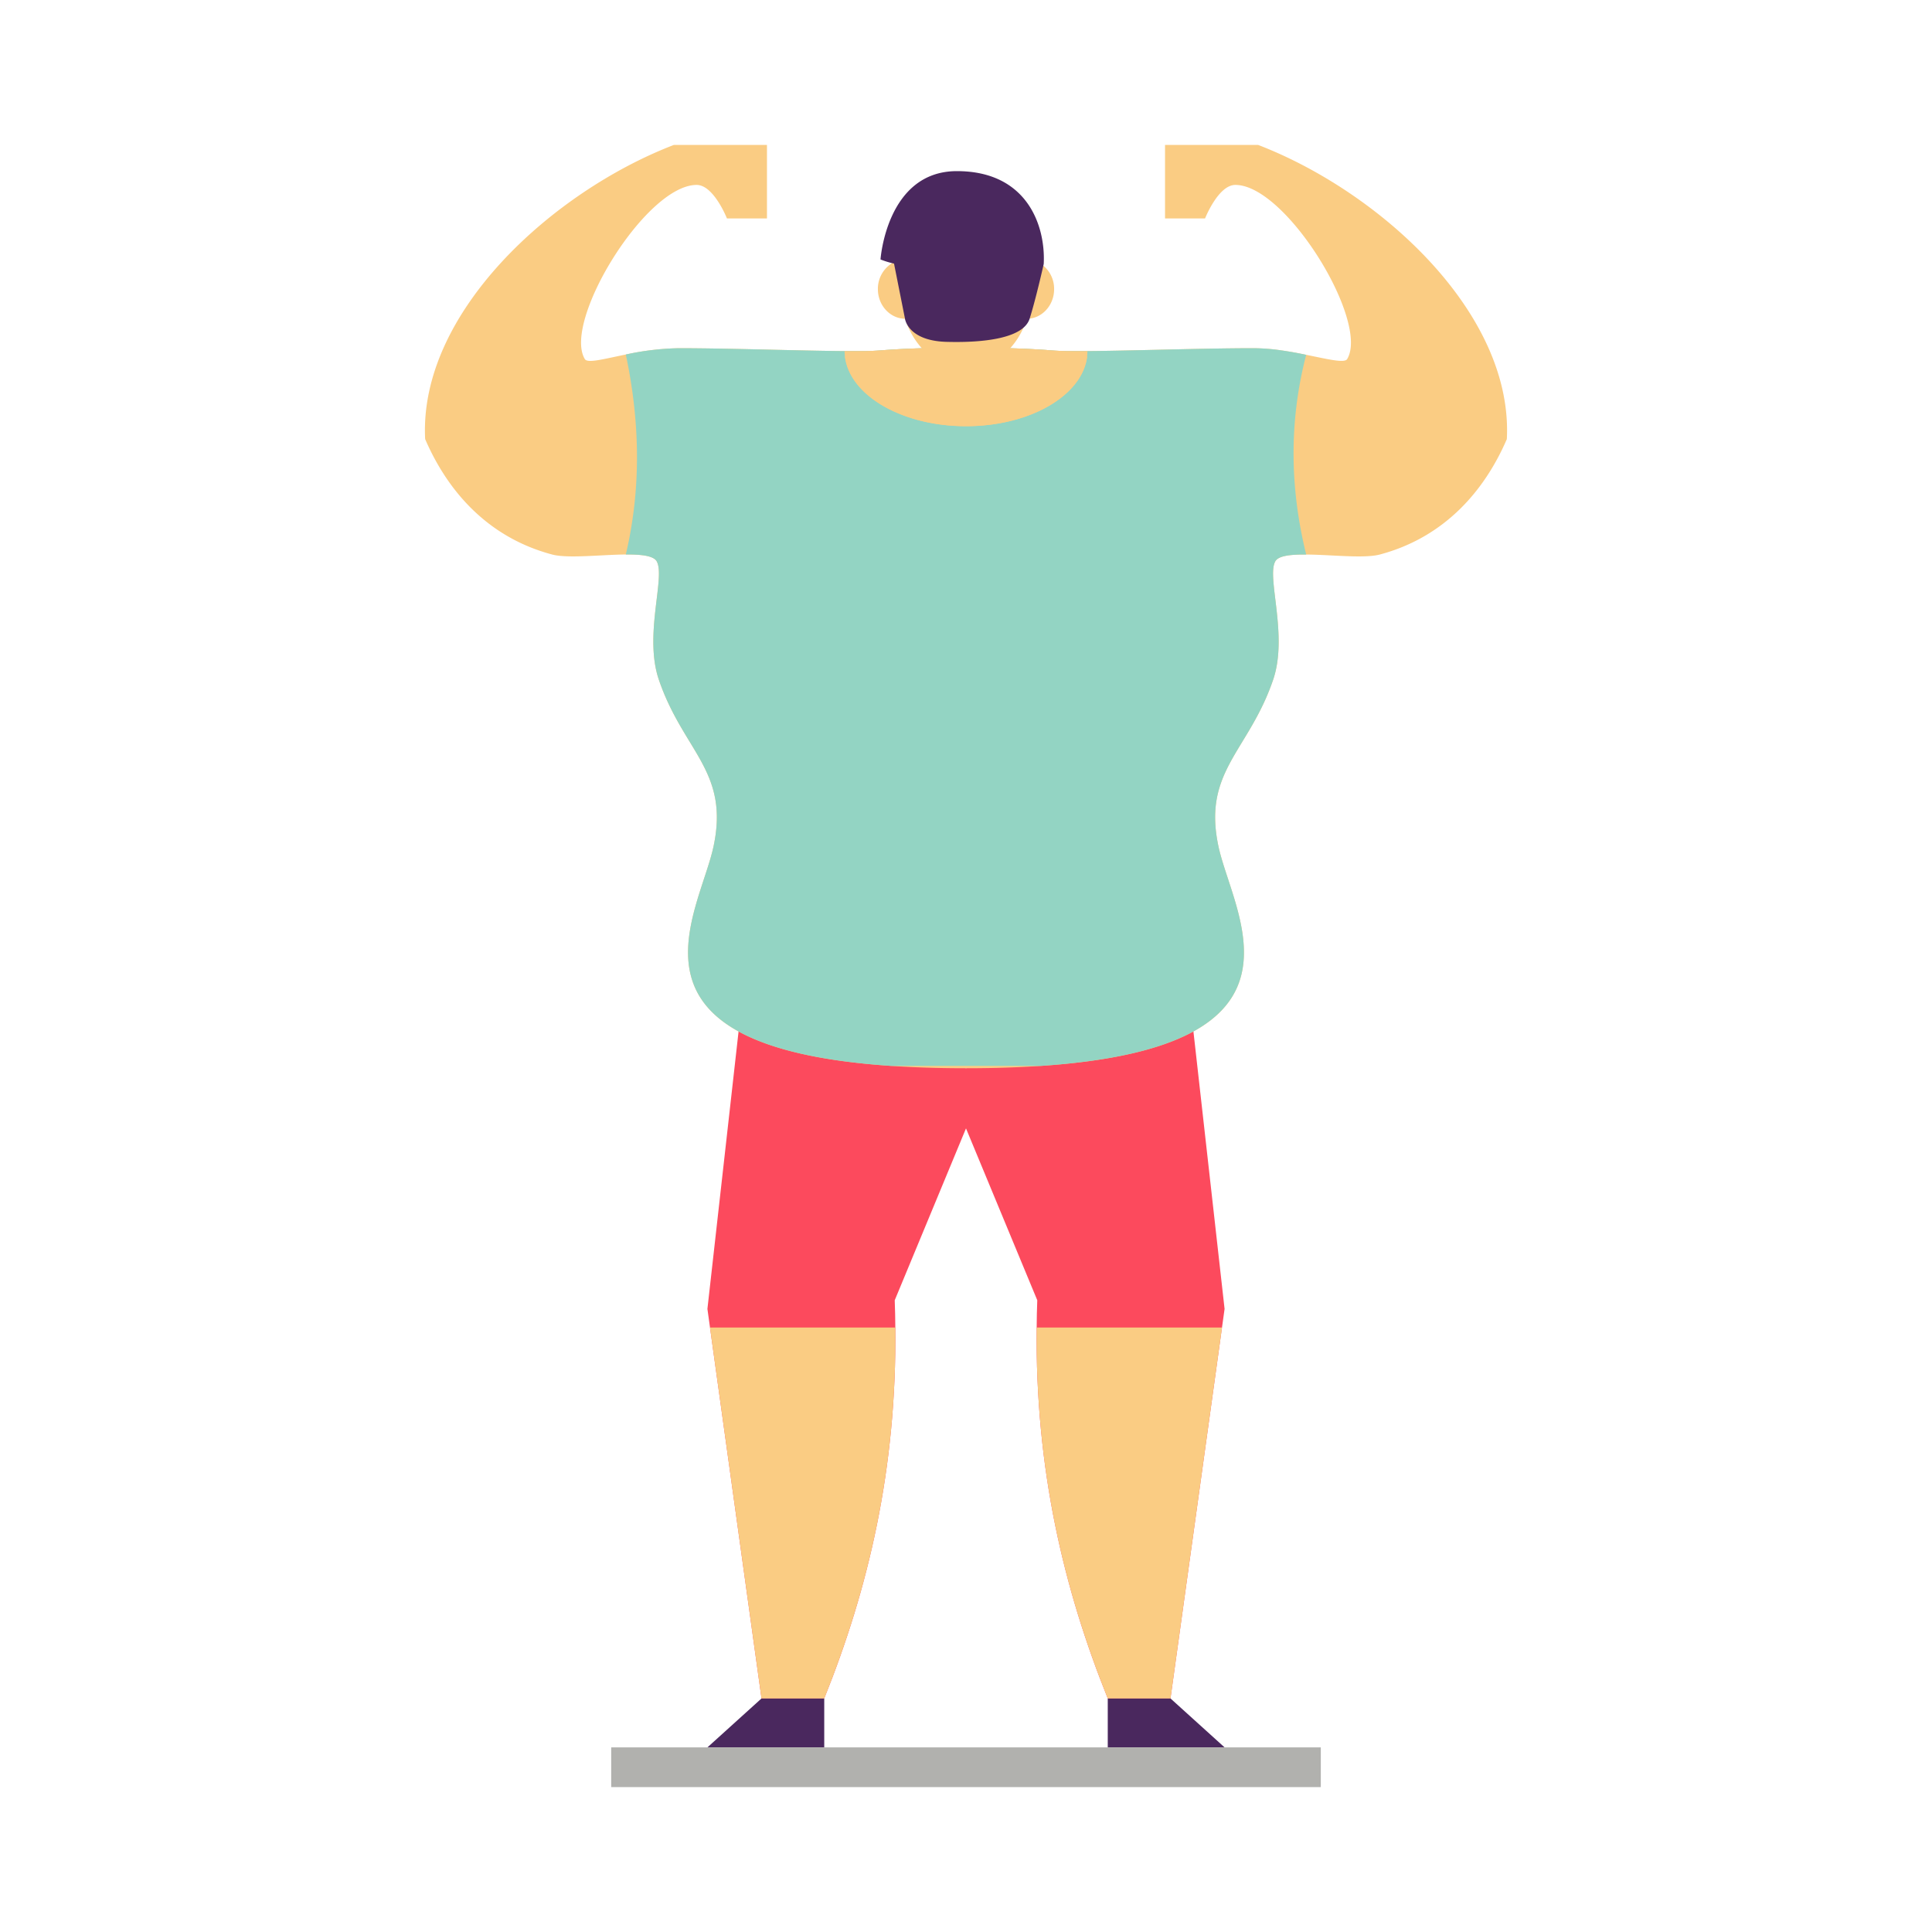 <svg xmlns="http://www.w3.org/2000/svg" viewBox="0 0 1000 1000"><defs><style>.cls-1{isolation:isolate;}.cls-2{fill:#fc4a5d;}.cls-3{fill:#4a285e;}.cls-4,.cls-6{fill:#facc83;}.cls-5{fill:#93d4c3;}.cls-6{mix-blend-mode:multiply;}.cls-7{fill:#b1b1ae;}</style></defs><g class="cls-1"><g id="Layer_1" data-name="Layer 1"><path class="cls-2" d="M633.841,677.488l-1.337,9.642L605.848,879.106h-32.473c-22.768-56.579-37.605-118.787-36.796-191.975.031-4.666.124-9.362.311-14.121L500,584.051l-36.89,88.958c.187,4.759.28,9.455.311,14.121.809,73.188-14.028,135.397-36.796,191.975h-32.473L367.496,687.131l-1.337-9.642,18.569-165.381L500,552.916l115.272-40.808Z"/><polygon class="cls-3" points="633.842 904.44 573.375 904.44 573.375 879.121 605.848 879.121 633.842 904.44"/><polygon class="cls-3" points="366.159 904.44 426.626 904.44 426.626 879.121 394.153 879.121 366.159 904.44"/><path class="cls-4" d="M779.938,227.286c-11.477,26.594-32.1,50.762-65.692,59.72-6.843,1.835-20,.653-31.695.187-2.24-.093-4.417-.156-6.47-.156-7.994-.093-14.37.591-15.988,3.515-4.635,8.212,6.75,38.258-1.12,61.307-12.628,37.014-36.547,47.247-28.336,86.065,7.496,35.459,54.899,103.888-91.82,113.779-11.509.778-24.199,1.213-38.227,1.213h-1.182c-14.028,0-26.719-.435-38.227-1.213-146.719-9.891-99.316-78.321-91.82-113.779,8.212-38.818-15.708-49.051-28.336-86.065-7.869-23.048,3.515-53.095-1.12-61.307-1.648-2.924-8.025-3.608-15.987-3.546-12.908.093-30.047,2.177-38.165,0-33.593-8.958-54.215-33.126-65.692-59.72C216.703,161.78,286.127,99.075,348.833,75h48.149v38.072H376.267s-6.843-17.356-15.676-17.356c-26.376,0-69.518,70.762-57.885,90.14,1.369,2.302,9.736-.031,21.213-2.364a139.447,139.447,0,0,1,27.527-3.266c33.406,0,89.176,2.364,103.795,1.182.778-.062,1.555-.125,2.302-.187,21.462-1.555,38.538-1.089,41.866-.995.373.031.591.031.591.031s.218,0,.591-.031c3.328-.093,20.404-.56,41.866.995.747.062,1.524.125,2.302.187,14.619,1.182,70.389-1.182,103.795-1.182a101.737,101.737,0,0,1,14.806,1.151c4.417.622,8.74,1.431,12.722,2.271,11.135,2.239,19.876,4.448,21.213,2.208,11.633-19.378-31.509-90.14-57.885-90.14-8.834,0-15.677,17.356-15.677,17.356H603.017V75h48.149C713.873,99.075,783.297,161.78,779.938,227.286Z"/><path class="cls-5" d="M676.08,287.04c-7.99-.1-14.37.59-15.99,3.51-4.63,8.21,6.75,38.26-1.12,61.31-12.62,37.01-36.54,47.25-28.33,86.06,7.49,35.46,54.9,103.89-91.82,113.78H461.18c-146.72-9.89-99.31-78.32-91.82-113.78C377.57,399.11,353.65,388.87,341.03,351.86c-7.87-23.05,3.51-53.1-1.12-61.31-1.65-2.92-8.03-3.61-15.99-3.54,8-33.94,7.42-68.49,0-103.52a139.367,139.367,0,0,1,27.53-3.26c24.91,0,62.26,1.31,85.7,1.49,7.99.06,14.37-.01,18.09-.31.78-.06,1.56-.13,2.3-.19,21.46-1.55,38.54-1.09,41.87-.99.37.03.59.03.59.03s.22,0,.59-.03c3.33-.1,20.41-.56,41.87.99.74.06,1.52.13,2.3.19,3.72.3,10.1.37,18.09.31,23.44-.18,60.79-1.49,85.7-1.49a100.972,100.972,0,0,1,14.81,1.15c4.42.62,8.74,1.43,12.72,2.27C667.25,217.62,667.49,252.1,676.08,287.04Z"/><path class="cls-4" d="M562.72,184.48c-2.39,20.2-29.54,36.12-62.68,36.12-33.15,0-60.31-15.93-62.69-36.13C440.95,184,444.51,183.59,448,183.25c4.65-.46,9.17-.81,13.48-1.08,22.03-1.43,38.52-.75,38.52-.75a412.448,412.448,0,0,1,42.3.96c.75.06,1.52.13,2.3.19C550.41,183.04,556.5,183.66,562.72,184.48Z"/><path class="cls-5" d="M492.442,164.595c-1.369,0-2.862-.031-4.51-.031C489.581,164.533,491.105,164.564,492.442,164.595Z"/><path class="cls-4" d="M463.421,687.131c.809,73.188-14.028,135.397-36.796,191.975h-32.473L367.496,687.131Z"/><path class="cls-4" d="M632.504,687.131,605.848,879.106h-32.473c-22.768-56.579-37.605-118.787-36.796-191.975Z"/><path class="cls-6" d="M542.457,181.734a55.899,55.899,0,0,1-81.12-.218c22.115-1.431,38.663-.746,38.663-.746A412.261,412.261,0,0,1,542.457,181.734Z"/><path class="cls-4" d="M545.609,149.669c0,8.387-6.274,15.231-14.057,15.332-4.999,15.265-17.244,26.034-31.536,26.034s-26.57-10.769-31.569-26.034c-7.783-.134-14.057-6.945-14.057-15.332a15.629,15.629,0,0,1,6.743-13.05,13.496,13.496,0,0,1,7.314-2.315,42.803,42.803,0,0,1,7.347-13.587c.839.973,16.372,18.116,36.467,18.485a102.343,102.343,0,0,0,26.369-2.751A15.624,15.624,0,0,1,545.609,149.669Z"/><path class="cls-3" d="M455.749,134.3a47.554,47.554,0,0,0,6.998,2.146l5.661,28.46s1.337,11.477,21.493,12.038c20.155.56,39.844-2.053,43.017-11.944,3.173-9.891,7.31-28.367,7.31-28.367,1.026-19.751-8.523-48.056-44.946-48.056S455.749,134.3,455.749,134.3Z"/><rect class="cls-7" x="316.361" y="904.44" width="367.279" height="20.56"/><path class="cls-4" d="M562.85,181.72c-.12,21.49-28.22,38.88-62.85,38.88s-62.73-17.39-62.85-38.88c7.99.06,14.37-.01,18.09-.31.78-.06,1.56-.13,2.3-.19,21.46-1.55,38.54-1.09,41.87-.99.37.03.59.03.59.03s.22,0,.59-.03c3.33-.1,20.41-.56,41.87.99.74.06,1.52.13,2.3.19C548.48,181.71,554.86,181.78,562.85,181.72Z"/></g></g></svg>